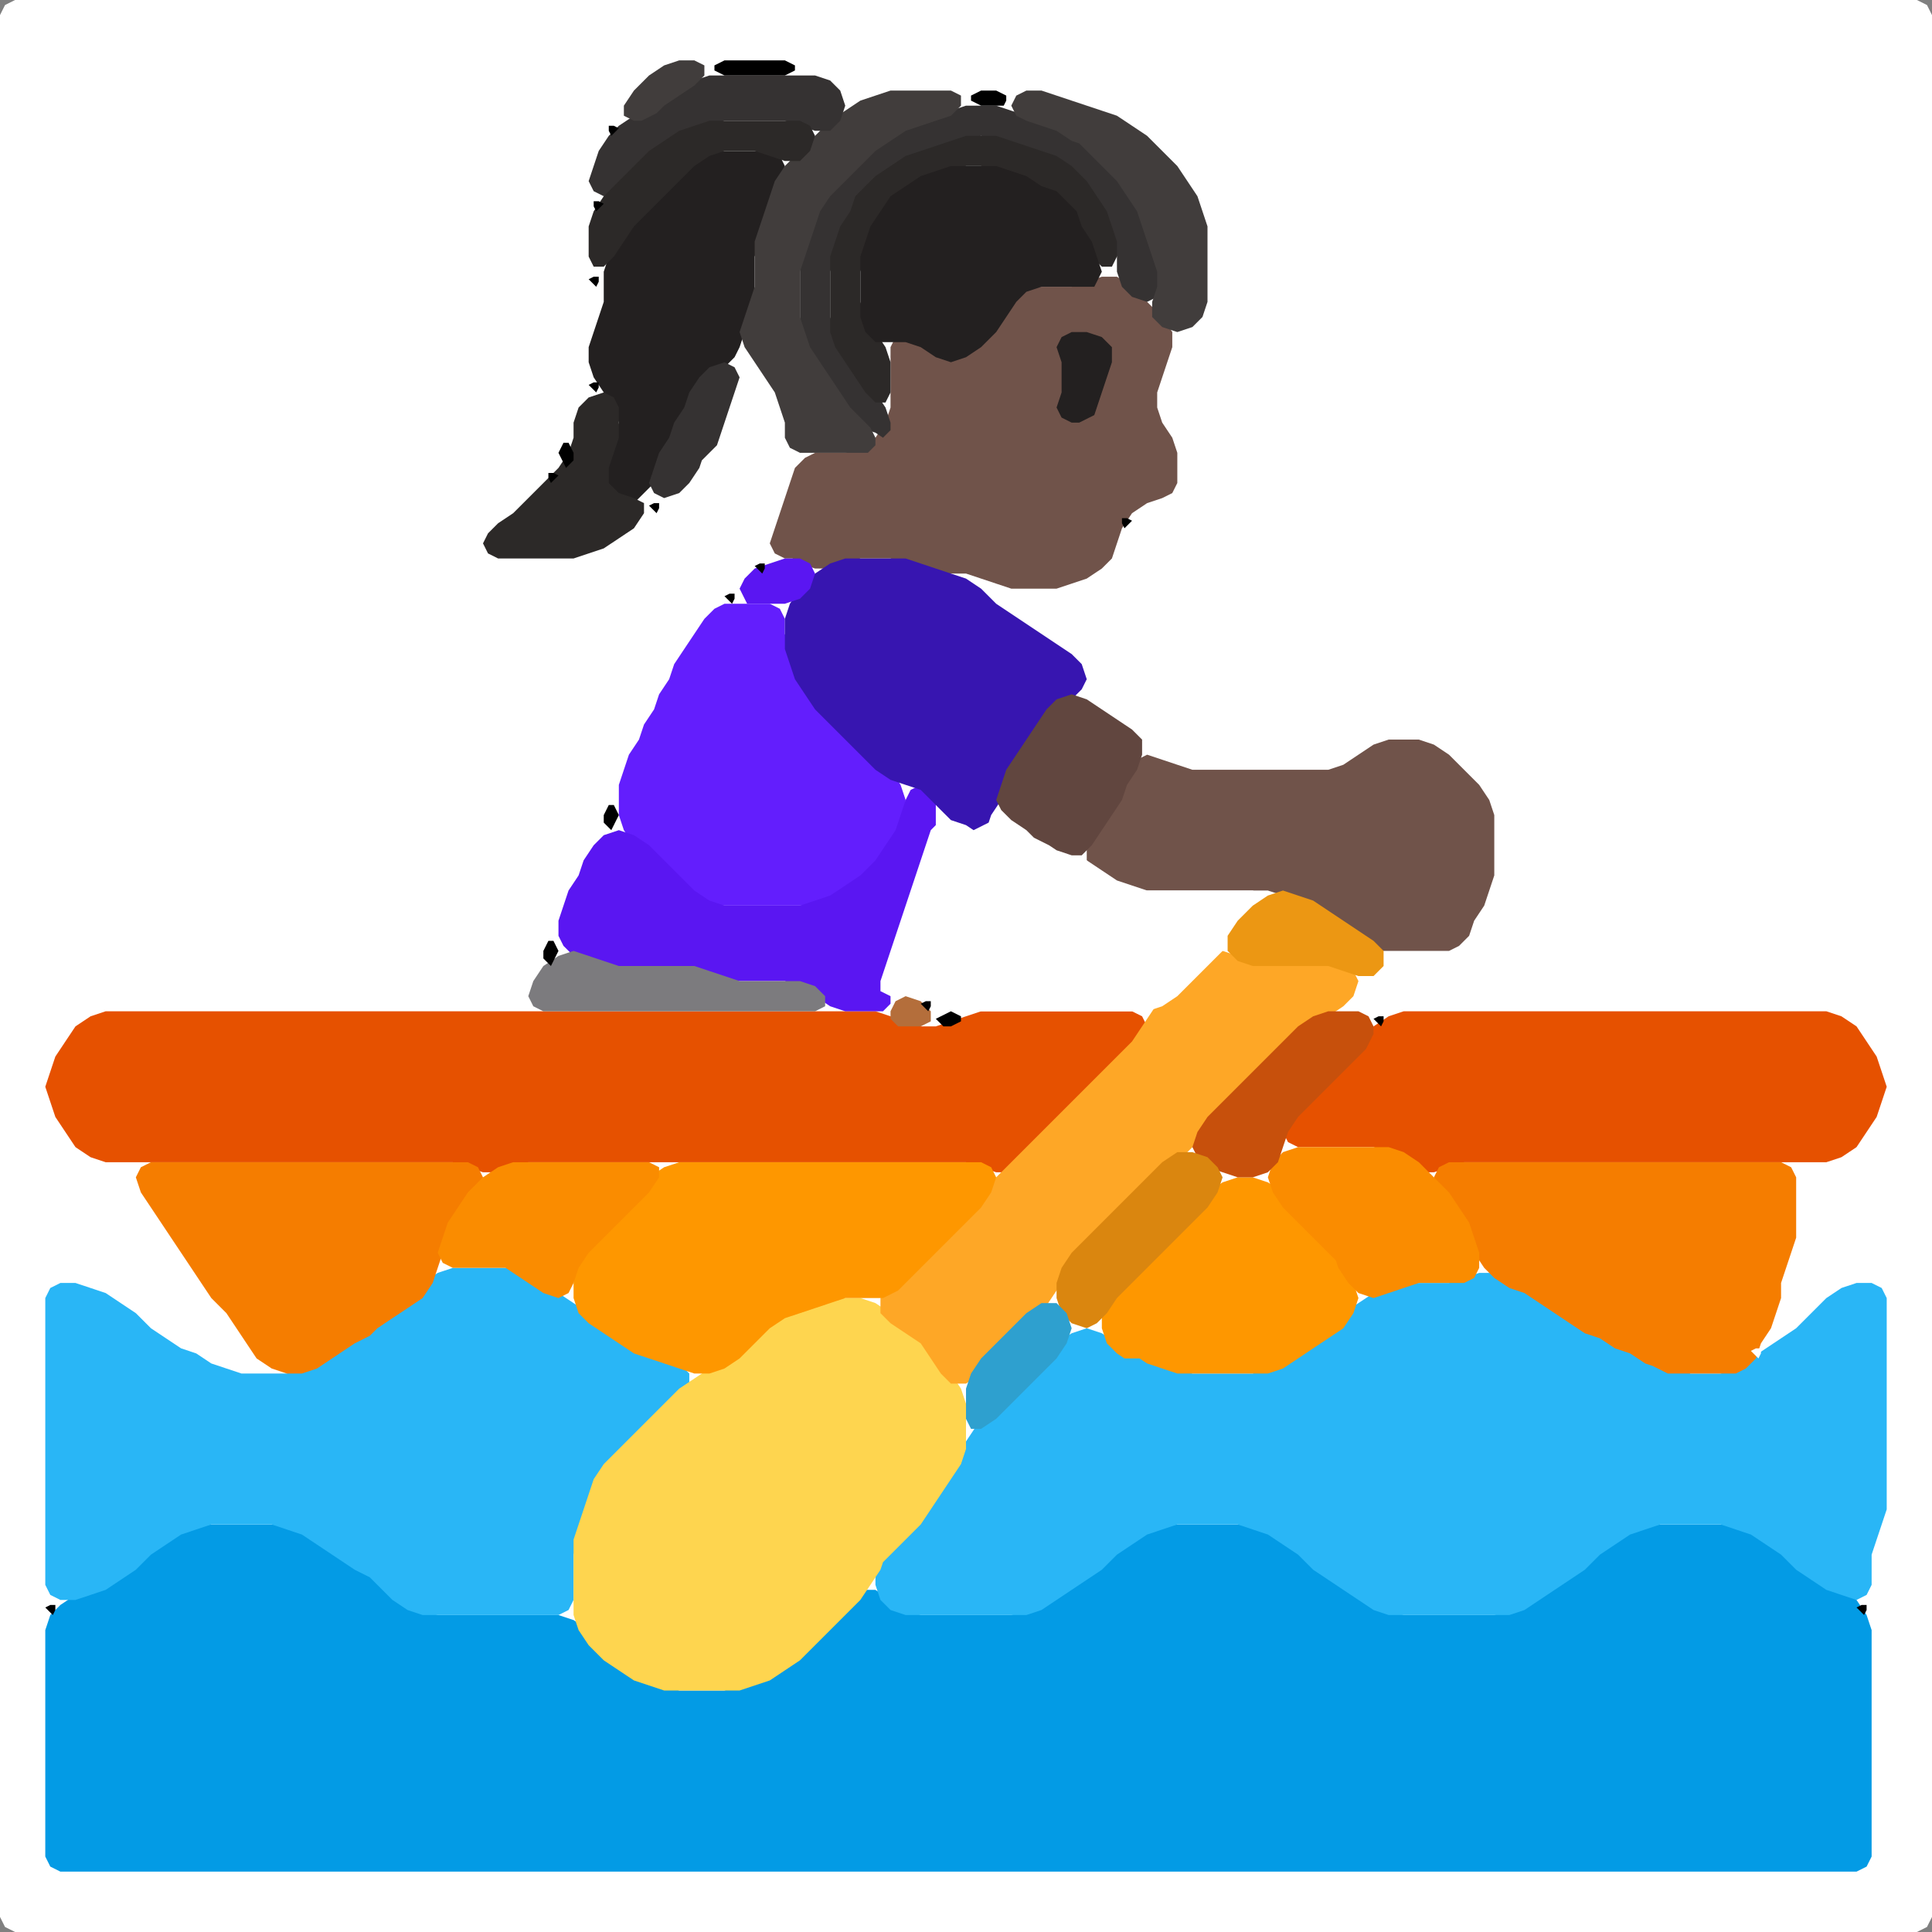 <?xml version="1.0" encoding="UTF-8" standalone="no"?>
<!DOCTYPE svg PUBLIC "-//W3C//DTD SVG 1.1//EN"
"http://www.w3.org/Graphics/SVG/1.1/DTD/svg11.dtd">
<svg width="128" height="128" xmlns="http://www.w3.org/2000/svg" version="1.1">
<rect width="100%" height="100%" fill="#808080" stroke="none"/>
<path d="M 88.5 128.0 L 89.0 128.0 L 90.0 128.0 L 91.0 128.0 L 92.0 128.0 L 93.0 128.0 L 94.0 128.0 L 95.0 128.0 L 96.0 128.0 L 97.0 128.0 L 98.0 128.0 L 99.0 128.0 L 100.0 128.0 L 101.0 128.0 L 102.0 128.0 L 103.0 128.0 L 104.0 128.0 L 105.0 128.0 L 106.0 128.0 L 107.0 128.0 L 108.0 128.0 L 109.0 128.0 L 110.0 128.0 L 111.0 128.0 L 112.0 128.0 L 113.0 128.0 L 114.0 128.0 L 115.0 128.0 L 116.0 128.0 L 117.0 128.0 L 118.0 128.0 L 119.0 128.0 L 120.0 128.0 L 121.0 128.0 L 122.0 128.0 L 123.0 128.0 L 124.0 128.0 L 125.0 128.0 L 126.0 128.0 L 127.0 128.0 L 127.667 127.667 L 128.0 127.0 L 128.0 126.0 L 128.0 125.0 L 128.0 124.0 L 128.0 123.0 L 128.0 122.0 L 128.0 121.0 L 128.0 120.0 L 128.0 119.0 L 128.0 118.0 L 128.0 117.0 L 128.0 116.0 L 128.0 115.0 L 128.0 114.0 L 128.0 113.0 L 128.0 112.0 L 128.0 111.0 L 128.0 110.0 L 128.0 109.0 L 128.0 108.0 L 128.0 107.0 L 128.0 106.0 L 128.0 105.0 L 128.0 104.0 L 128.0 103.0 L 128.0 102.0 L 128.0 101.0 L 128.0 100.0 L 128.0 99.0 L 128.0 98.0 L 128.0 97.0 L 128.0 96.0 L 128.0 95.0 L 128.0 94.0 L 128.0 93.0 L 128.0 92.0 L 128.0 91.0 L 128.0 90.0 L 128.0 89.0 L 128.0 88.0 L 128.0 87.0 L 128.0 86.0 L 128.0 85.0 L 128.0 84.0 L 128.0 83.0 L 128.0 82.0 L 128.0 81.0 L 128.0 80.0 L 128.0 79.0 L 128.0 78.0 L 128.0 77.0 L 128.0 76.0 L 128.0 75.0 L 128.0 74.0 L 128.0 73.0 L 128.0 72.0 L 128.0 71.0 L 128.0 70.0 L 128.0 69.0 L 128.0 68.0 L 128.0 67.0 L 128.0 66.0 L 128.0 65.0 L 128.0 64.0 L 128.0 63.0 L 128.0 62.0 L 128.0 61.0 L 128.0 60.0 L 128.0 59.0 L 128.0 58.0 L 128.0 57.0 L 128.0 56.0 L 128.0 55.0 L 128.0 54.0 L 128.0 53.0 L 128.0 52.0 L 128.0 51.0 L 128.0 50.0 L 128.0 49.0 L 128.0 48.0 L 128.0 47.0 L 128.0 46.0 L 128.0 45.0 L 128.0 44.0 L 128.0 43.0 L 128.0 42.0 L 128.0 41.0 L 128.0 40.0 L 128.0 39.0 L 128.0 38.0 L 128.0 37.0 L 128.0 36.0 L 128.0 35.0 L 128.0 34.0 L 128.0 33.0 L 128.0 32.0 L 128.0 31.0 L 128.0 30.0 L 128.0 29.0 L 128.0 28.0 L 128.0 27.0 L 128.0 26.0 L 128.0 25.0 L 128.0 24.0 L 128.0 23.0 L 128.0 22.0 L 128.0 21.0 L 128.0 20.0 L 128.0 19.0 L 128.0 18.0 L 128.0 17.0 L 128.0 16.0 L 128.0 15.0 L 128.0 14.0 L 128.0 13.0 L 128.0 12.0 L 128.0 11.0 L 128.0 10.0 L 128.0 9.0 L 128.0 8.0 L 128.0 7.0 L 128.0 6.0 L 128.0 5.0 L 128.0 4.0 L 128.0 3.0 L 128.0 2.0 L 128.0 1.0 L 127.667 0.333 L 127.0 0.0 L 126.0 0.0 L 125.0 0.0 L 124.0 0.0 L 123.0 0.0 L 122.0 0.0 L 121.0 0.0 L 120.0 0.0 L 119.0 0.0 L 118.0 0.0 L 117.0 0.0 L 116.0 0.0 L 115.0 0.0 L 114.0 0.0 L 113.0 0.0 L 112.0 0.0 L 111.0 0.0 L 110.0 0.0 L 109.0 0.0 L 108.0 0.0 L 107.0 0.0 L 106.0 0.0 L 105.0 0.0 L 104.0 0.0 L 103.0 0.0 L 102.0 0.0 L 101.0 0.0 L 100.0 0.0 L 99.0 0.0 L 98.0 0.0 L 97.0 0.0 L 96.0 0.0 L 95.0 0.0 L 94.0 0.0 L 93.0 0.0 L 92.0 0.0 L 91.0 0.0 L 90.0 0.0 L 89.0 0.0 L 88.0 0.0 L 87.0 0.0 L 86.0 0.0 L 85.0 0.0 L 84.0 0.0 L 83.0 0.0 L 82.0 0.0 L 81.0 0.0 L 80.0 0.0 L 79.0 0.0 L 78.0 0.0 L 77.0 0.0 L 76.0 0.0 L 75.0 0.0 L 74.0 0.0 L 73.0 0.0 L 72.0 0.0 L 71.0 0.0 L 70.0 0.0 L 69.0 0.0 L 68.0 0.0 L 67.0 0.0 L 66.0 0.0 L 65.0 0.0 L 64.0 0.0 L 63.0 0.0 L 62.0 0.0 L 61.0 0.0 L 60.0 0.0 L 59.0 0.0 L 58.0 0.0 L 57.0 0.0 L 56.0 0.0 L 55.0 0.0 L 54.0 0.0 L 53.0 0.0 L 52.0 0.0 L 51.0 0.0 L 50.0 0.0 L 49.0 0.0 L 48.0 0.0 L 47.0 0.0 L 46.0 0.0 L 45.0 0.0 L 44.0 0.0 L 43.0 0.0 L 42.0 0.0 L 41.0 0.0 L 40.0 0.0 L 39.0 0.0 L 38.0 0.0 L 37.0 0.0 L 36.0 0.0 L 35.0 0.0 L 34.0 0.0 L 33.0 0.0 L 32.0 0.0 L 31.0 0.0 L 30.0 0.0 L 29.0 0.0 L 28.0 0.0 L 27.0 0.0 L 26.0 0.0 L 25.0 0.0 L 24.0 0.0 L 23.0 0.0 L 22.0 0.0 L 21.0 0.0 L 20.0 0.0 L 19.0 0.0 L 18.0 0.0 L 17.0 0.0 L 16.0 0.0 L 15.0 0.0 L 14.0 0.0 L 13.0 0.0 L 12.0 0.0 L 11.0 0.0 L 10.0 0.0 L 9.0 0.0 L 8.0 0.0 L 7.0 0.0 L 6.0 0.0 L 5.0 0.0 L 4.0 0.0 L 3.0 0.0 L 2.0 0.0 L 1.0 0.0 L 0.333 0.333 L 0.0 1.0 L 0.0 2.0 L 0.0 3.0 L 0.0 4.0 L 0.0 5.0 L 0.0 6.0 L 0.0 7.0 L 0.0 8.0 L 0.0 9.0 L 0.0 10.0 L 0.0 11.0 L 0.0 12.0 L 0.0 13.0 L 0.0 14.0 L 0.0 15.0 L 0.0 16.0 L 0.0 17.0 L 0.0 18.0 L 0.0 19.0 L 0.0 20.0 L 0.0 21.0 L 0.0 22.0 L 0.0 23.0 L 0.0 24.0 L 0.0 25.0 L 0.0 26.0 L 0.0 27.0 L 0.0 28.0 L 0.0 29.0 L 0.0 30.0 L 0.0 31.0 L 0.0 32.0 L 0.0 33.0 L 0.0 34.0 L 0.0 35.0 L 0.0 36.0 L 0.0 37.0 L 0.0 38.0 L 0.0 39.0 L 0.0 40.0 L 0.0 41.0 L 0.0 42.0 L 0.0 43.0 L 0.0 44.0 L 0.0 45.0 L 0.0 46.0 L 0.0 47.0 L 0.0 48.0 L 0.0 49.0 L 0.0 50.0 L 0.0 51.0 L 0.0 52.0 L 0.0 53.0 L 0.0 54.0 L 0.0 55.0 L 0.0 56.0 L 0.0 57.0 L 0.0 58.0 L 0.0 59.0 L 0.0 60.0 L 0.0 61.0 L 0.0 62.0 L 0.0 63.0 L 0.0 64.0 L 0.0 65.0 L 0.0 66.0 L 0.0 67.0 L 0.0 68.0 L 0.0 69.0 L 0.0 70.0 L 0.0 71.0 L 0.0 72.0 L 0.0 73.0 L 0.0 74.0 L 0.0 75.0 L 0.0 76.0 L 0.0 77.0 L 0.0 78.0 L 0.0 79.0 L 0.0 80.0 L 0.0 81.0 L 0.0 82.0 L 0.0 83.0 L 0.0 84.0 L 0.0 85.0 L 0.0 86.0 L 0.0 87.0 L 0.0 88.0 L 0.0 89.0 L 0.0 90.0 L 0.0 91.0 L 0.0 92.0 L 0.0 93.0 L 0.0 94.0 L 0.0 95.0 L 0.0 96.0 L 0.0 97.0 L 0.0 98.0 L 0.0 99.0 L 0.0 100.0 L 0.0 101.0 L 0.0 102.0 L 0.0 103.0 L 0.0 104.0 L 0.0 105.0 L 0.0 106.0 L 0.0 107.0 L 0.0 108.0 L 0.0 109.0 L 0.0 110.0 L 0.0 111.0 L 0.0 112.0 L 0.0 113.0 L 0.0 114.0 L 0.0 115.0 L 0.0 116.0 L 0.0 117.0 L 0.0 118.0 L 0.0 119.0 L 0.0 120.0 L 0.0 121.0 L 0.0 122.0 L 0.0 123.0 L 0.0 124.0 L 0.0 125.0 L 0.0 126.0 L 0.0 127.0 L 0.333 127.667 L 1.0 128.0 L 2.0 128.0 L 3.0 128.0 L 4.0 128.0 L 5.0 128.0 L 6.0 128.0 L 7.0 128.0 L 8.0 128.0 L 9.0 128.0 L 10.0 128.0 L 11.0 128.0 L 12.0 128.0 L 13.0 128.0 L 14.0 128.0 L 15.0 128.0 L 16.0 128.0 L 17.0 128.0 L 18.0 128.0 L 19.0 128.0 L 20.0 128.0 L 21.0 128.0 L 22.0 128.0 L 23.0 128.0 L 24.0 128.0 L 25.0 128.0 L 26.0 128.0 L 27.0 128.0 L 28.0 128.0 L 29.0 128.0 L 30.0 128.0 L 31.0 128.0 L 32.0 128.0 L 33.0 128.0 L 34.0 128.0 L 35.0 128.0 L 36.0 128.0 L 37.0 128.0 L 38.0 128.0 L 39.0 128.0 L 40.0 128.0 L 41.0 128.0 L 42.0 128.0 L 43.0 128.0 L 44.0 128.0 L 45.0 128.0 L 46.0 128.0 L 47.0 128.0 L 48.0 128.0 L 49.0 128.0 L 50.0 128.0 L 51.0 128.0 L 52.0 128.0 L 53.0 128.0 L 54.0 128.0 L 55.0 128.0 L 56.0 128.0 L 57.0 128.0 L 58.0 128.0 L 59.0 128.0 L 60.0 128.0 L 61.0 128.0 L 62.0 128.0 L 63.0 128.0 L 64.0 128.0 L 65.0 128.0 L 66.0 128.0 L 67.0 128.0 L 68.0 128.0 L 69.0 128.0 L 70.0 128.0 L 71.0 128.0 L 72.0 128.0 L 73.0 128.0 L 74.0 128.0 L 75.0 128.0 L 76.0 128.0 L 77.0 128.0 L 78.0 128.0 L 79.0 128.0 L 80.0 128.0 L 81.0 128.0 L 82.0 128.0 L 83.0 128.0 L 84.0 128.0 L 85.0 128.0 L 86.0 128.0 L 87.0 128.0 L 87.5 128.0 Z" stroke="none" fill="rgb(255,255,255)" />
<path d="M 95.5 124.0 L 96.0 124.0 L 97.0 124.0 L 98.0 124.0 L 99.0 124.0 L 100.0 124.0 L 101.0 124.0 L 102.0 124.0 L 103.0 124.0 L 104.0 124.0 L 105.0 124.0 L 106.0 124.0 L 107.0 124.0 L 108.0 124.0 L 109.0 124.0 L 110.0 124.0 L 111.0 124.0 L 112.0 124.0 L 113.0 124.0 L 114.0 124.0 L 115.0 124.0 L 116.0 124.0 L 117.0 124.0 L 118.0 124.0 L 119.0 124.0 L 120.0 124.0 L 121.0 124.0 L 122.0 124.0 L 123.0 124.0 L 123.667 123.667 L 124.0 123.0 L 124.0 122.0 L 124.0 121.0 L 124.0 120.0 L 124.0 119.0 L 124.0 118.0 L 124.0 117.0 L 124.0 116.0 L 124.0 115.0 L 124.0 114.0 L 124.0 113.0 L 124.0 112.0 L 124.0 111.0 L 124.0 110.0 L 124.0 109.0 L 124.0 108.0 L 123.667 107.0 L 123.0 106.0 L 122.0 105.333 L 121.0 104.667 L 120.0 104.0 L 119.0 103.0 L 118.0 102.333 L 117.0 101.667 L 116.0 101.333 L 115.0 101.0 L 114.0 101.0 L 113.0 101.0 L 112.0 101.0 L 111.0 101.0 L 110.0 101.0 L 109.0 101.0 L 108.0 101.333 L 107.0 101.667 L 106.0 102.333 L 105.0 103.0 L 104.0 104.0 L 103.0 104.667 L 102.0 105.333 L 101.0 106.0 L 100.0 106.667 L 99.0 107.0 L 98.0 107.0 L 97.0 107.0 L 96.0 107.0 L 95.0 107.0 L 94.0 107.0 L 93.0 107.0 L 92.0 106.667 L 91.0 106.0 L 90.0 105.333 L 89.0 104.667 L 88.0 104.0 L 87.0 103.0 L 86.0 102.333 L 85.0 101.667 L 84.0 101.333 L 83.0 101.0 L 82.0 101.0 L 81.0 101.0 L 80.0 101.0 L 79.0 101.0 L 78.0 101.0 L 77.0 101.0 L 76.0 101.333 L 75.0 101.667 L 74.0 102.333 L 73.0 103.0 L 72.0 104.0 L 71.0 104.667 L 70.0 105.333 L 69.0 106.0 L 68.0 106.667 L 67.0 107.0 L 66.0 107.0 L 65.0 107.0 L 64.0 107.0 L 63.0 107.0 L 62.0 107.0 L 61.0 107.0 L 60.0 106.667 L 59.0 106.0 L 58.0 105.333 L 57.0 105.333 L 56.0 106.0 L 55.0 107.0 L 54.0 108.0 L 53.0 109.0 L 52.0 110.0 L 51.0 110.667 L 50.0 111.333 L 49.0 111.667 L 48.0 112.0 L 47.0 112.0 L 46.0 112.0 L 45.0 112.0 L 44.0 111.667 L 43.0 111.333 L 42.0 110.667 L 41.0 110.0 L 40.0 109.0 L 39.0 108.0 L 38.0 107.333 L 37.0 107.0 L 36.0 107.0 L 35.0 107.0 L 34.0 107.0 L 33.0 107.0 L 32.0 107.0 L 31.0 107.0 L 30.0 107.0 L 29.0 107.0 L 28.0 106.667 L 27.0 106.0 L 26.0 105.0 L 25.0 104.333 L 24.0 103.667 L 23.0 103.0 L 22.0 102.333 L 21.0 101.667 L 20.0 101.333 L 19.0 101.0 L 18.0 101.0 L 17.0 101.0 L 16.0 101.0 L 15.0 101.0 L 14.0 101.0 L 13.0 101.0 L 12.0 101.333 L 11.0 101.667 L 10.0 102.333 L 9.0 103.0 L 8.0 104.0 L 7.0 104.667 L 6.0 105.333 L 5.0 105.667 L 4.0 106.333 L 3.333 107.0 L 3.0 108.0 L 3.0 109.0 L 3.0 110.0 L 3.0 111.0 L 3.0 112.0 L 3.0 113.0 L 3.0 114.0 L 3.0 115.0 L 3.0 116.0 L 3.0 117.0 L 3.0 118.0 L 3.0 119.0 L 3.0 120.0 L 3.0 121.0 L 3.0 122.0 L 3.0 123.0 L 3.333 123.667 L 4.0 124.0 L 5.0 124.0 L 6.0 124.0 L 7.0 124.0 L 8.0 124.0 L 9.0 124.0 L 10.0 124.0 L 11.0 124.0 L 12.0 124.0 L 13.0 124.0 L 14.0 124.0 L 15.0 124.0 L 16.0 124.0 L 17.0 124.0 L 18.0 124.0 L 19.0 124.0 L 20.0 124.0 L 21.0 124.0 L 22.0 124.0 L 23.0 124.0 L 24.0 124.0 L 25.0 124.0 L 26.0 124.0 L 27.0 124.0 L 28.0 124.0 L 29.0 124.0 L 30.0 124.0 L 31.0 124.0 L 32.0 124.0 L 33.0 124.0 L 34.0 124.0 L 35.0 124.0 L 36.0 124.0 L 37.0 124.0 L 38.0 124.0 L 39.0 124.0 L 40.0 124.0 L 41.0 124.0 L 42.0 124.0 L 43.0 124.0 L 44.0 124.0 L 45.0 124.0 L 46.0 124.0 L 47.0 124.0 L 48.0 124.0 L 49.0 124.0 L 50.0 124.0 L 51.0 124.0 L 52.0 124.0 L 53.0 124.0 L 54.0 124.0 L 55.0 124.0 L 56.0 124.0 L 57.0 124.0 L 58.0 124.0 L 59.0 124.0 L 60.0 124.0 L 61.0 124.0 L 62.0 124.0 L 63.0 124.0 L 64.0 124.0 L 65.0 124.0 L 66.0 124.0 L 67.0 124.0 L 68.0 124.0 L 69.0 124.0 L 70.0 124.0 L 71.0 124.0 L 72.0 124.0 L 73.0 124.0 L 74.0 124.0 L 75.0 124.0 L 76.0 124.0 L 77.0 124.0 L 78.0 124.0 L 79.0 124.0 L 80.0 124.0 L 81.0 124.0 L 82.0 124.0 L 83.0 124.0 L 84.0 124.0 L 85.0 124.0 L 86.0 124.0 L 87.0 124.0 L 88.0 124.0 L 89.0 124.0 L 90.0 124.0 L 91.0 124.0 L 92.0 124.0 L 93.0 124.0 L 94.0 124.0 L 94.5 124.0 Z" stroke="none" fill="rgb(3,155,229)" />
<path d="M 95.5 107.0 L 96.0 107.0 L 97.0 107.0 L 98.0 107.0 L 99.0 107.0 L 100.0 107.0 L 101.0 106.667 L 102.0 106.0 L 103.0 105.333 L 104.0 104.667 L 105.0 104.0 L 106.0 103.0 L 107.0 102.333 L 108.0 101.667 L 109.0 101.333 L 110.0 101.0 L 111.0 101.0 L 112.0 101.0 L 113.0 101.0 L 114.0 101.0 L 115.0 101.333 L 116.0 101.667 L 117.0 102.333 L 118.0 103.0 L 119.0 104.0 L 120.0 104.667 L 121.0 105.333 L 122.0 105.667 L 123.0 106.0 L 123.667 105.667 L 124.0 105.0 L 124.0 104.0 L 124.0 103.0 L 124.333 102.0 L 124.667 101.0 L 125.0 100.0 L 125.0 99.0 L 125.0 98.0 L 125.0 97.0 L 125.0 96.0 L 125.0 95.0 L 125.0 94.0 L 125.0 93.0 L 125.0 92.0 L 125.0 91.0 L 125.0 90.0 L 125.0 89.0 L 125.0 88.0 L 125.0 87.0 L 125.0 86.0 L 124.667 85.333 L 124.0 85.0 L 123.0 85.0 L 122.0 85.333 L 121.0 86.0 L 120.0 87.0 L 119.0 88.0 L 118.0 88.667 L 117.0 89.333 L 116.0 90.0 L 115.0 90.667 L 114.0 91.0 L 113.0 91.0 L 112.0 91.0 L 111.0 90.667 L 110.0 90.333 L 109.0 89.667 L 108.0 89.333 L 107.0 88.667 L 106.0 88.333 L 105.0 87.667 L 104.0 87.0 L 103.0 86.333 L 102.0 85.667 L 101.0 85.333 L 100.0 84.667 L 99.0 84.333 L 98.0 84.333 L 97.0 84.667 L 96.0 85.0 L 95.0 85.0 L 94.0 85.0 L 93.0 85.0 L 92.0 85.333 L 91.0 85.667 L 90.0 86.333 L 89.0 87.0 L 88.0 88.0 L 87.0 88.667 L 86.0 89.333 L 85.0 90.0 L 84.0 90.667 L 83.0 91.0 L 82.0 91.0 L 81.0 91.0 L 80.0 91.0 L 79.0 91.0 L 78.0 90.667 L 77.0 90.333 L 76.0 90.0 L 75.0 89.667 L 74.0 89.0 L 73.0 88.333 L 72.0 88.0 L 71.0 88.333 L 70.0 89.0 L 69.0 90.0 L 68.0 91.0 L 67.0 92.0 L 66.0 93.0 L 65.0 94.0 L 64.333 95.0 L 63.667 96.0 L 63.0 97.0 L 62.333 98.0 L 61.667 99.0 L 61.0 100.0 L 60.0 101.0 L 59.0 102.0 L 58.333 103.0 L 58.0 104.0 L 58.0 105.0 L 58.333 106.0 L 59.0 106.667 L 60.0 107.0 L 61.0 107.0 L 62.0 107.0 L 63.0 107.0 L 64.0 107.0 L 65.0 107.0 L 66.0 107.0 L 67.0 107.0 L 68.0 107.0 L 69.0 106.667 L 70.0 106.0 L 71.0 105.333 L 72.0 104.667 L 73.0 104.0 L 74.0 103.0 L 75.0 102.333 L 76.0 101.667 L 77.0 101.333 L 78.0 101.0 L 79.0 101.0 L 80.0 101.0 L 81.0 101.0 L 82.0 101.0 L 83.0 101.333 L 84.0 101.667 L 85.0 102.333 L 86.0 103.0 L 87.0 104.0 L 88.0 104.667 L 89.0 105.333 L 90.0 106.0 L 91.0 106.667 L 92.0 107.0 L 93.0 107.0 L 94.0 107.0 L 94.5 107.0 Z" stroke="none" fill="rgb(41,182,246)" />
<path d="M 24.5 104.5 L 25.0 105.0 L 26.0 106.0 L 27.0 106.667 L 28.0 107.0 L 29.0 107.0 L 30.0 107.0 L 31.0 107.0 L 32.0 107.0 L 33.0 107.0 L 34.0 107.0 L 35.0 107.0 L 36.0 107.0 L 37.0 107.0 L 37.667 106.667 L 38.0 106.0 L 38.0 105.0 L 38.0 104.0 L 38.0 103.0 L 38.333 102.0 L 38.667 101.0 L 39.0 100.0 L 39.333 99.0 L 40.0 98.0 L 41.0 97.0 L 42.0 96.0 L 43.0 95.0 L 44.0 94.0 L 45.0 93.0 L 45.667 92.0 L 45.667 91.0 L 45.0 90.333 L 44.0 90.0 L 43.0 89.667 L 42.0 89.0 L 41.0 88.333 L 40.0 87.667 L 39.0 87.0 L 38.0 86.333 L 37.0 85.667 L 36.0 85.0 L 35.0 84.333 L 34.0 84.0 L 33.0 84.0 L 32.0 84.0 L 31.0 84.0 L 30.0 84.0 L 29.0 84.333 L 28.0 85.0 L 27.0 86.0 L 26.0 86.667 L 25.0 87.333 L 24.0 88.0 L 23.0 88.667 L 22.0 89.333 L 21.0 90.0 L 20.0 90.667 L 19.0 91.0 L 18.0 91.0 L 17.0 91.0 L 16.0 91.0 L 15.0 90.667 L 14.0 90.333 L 13.0 89.667 L 12.0 89.333 L 11.0 88.667 L 10.0 88.0 L 9.0 87.0 L 8.0 86.333 L 7.0 85.667 L 6.0 85.333 L 5.0 85.0 L 4.0 85.0 L 3.333 85.333 L 3.0 86.0 L 3.0 87.0 L 3.0 88.0 L 3.0 89.0 L 3.0 90.0 L 3.0 91.0 L 3.0 92.0 L 3.0 93.0 L 3.0 94.0 L 3.0 95.0 L 3.0 96.0 L 3.0 97.0 L 3.0 98.0 L 3.0 99.0 L 3.0 100.0 L 3.0 101.0 L 3.0 102.0 L 3.0 103.0 L 3.0 104.0 L 3.0 105.0 L 3.333 105.667 L 4.0 106.0 L 5.0 106.0 L 6.0 105.667 L 7.0 105.333 L 8.0 104.667 L 9.0 104.0 L 10.0 103.0 L 11.0 102.333 L 12.0 101.667 L 13.0 101.333 L 14.0 101.0 L 15.0 101.0 L 16.0 101.0 L 17.0 101.0 L 18.0 101.0 L 19.0 101.333 L 20.0 101.667 L 21.0 102.333 L 22.0 103.0 L 23.0 103.667 L 23.5 104.0 Z" stroke="none" fill="rgb(41,182,246)" />
<path d="M 59.5 77.0 L 60.0 77.0 L 61.0 77.0 L 62.0 77.0 L 63.0 77.0 L 64.0 77.0 L 65.0 77.333 L 66.0 77.667 L 67.0 77.667 L 68.0 77.0 L 69.0 76.0 L 70.0 75.0 L 71.0 74.0 L 72.0 73.0 L 73.0 72.0 L 74.0 71.0 L 75.0 70.0 L 75.667 69.0 L 76.0 68.0 L 75.667 67.333 L 75.0 67.0 L 74.0 67.0 L 73.0 67.0 L 72.0 67.0 L 71.0 67.0 L 70.0 67.0 L 69.0 67.0 L 68.0 67.0 L 67.0 67.0 L 66.0 67.0 L 65.0 67.0 L 64.0 67.333 L 63.0 67.667 L 62.0 68.0 L 61.0 68.0 L 60.0 67.667 L 59.0 67.333 L 58.0 67.0 L 57.0 67.0 L 56.0 67.0 L 55.0 67.0 L 54.0 67.0 L 53.0 67.0 L 52.0 67.0 L 51.0 67.0 L 50.0 67.0 L 49.0 67.0 L 48.0 67.0 L 47.0 67.0 L 46.0 67.0 L 45.0 67.0 L 44.0 67.0 L 43.0 67.0 L 42.0 67.0 L 41.0 67.0 L 40.0 67.0 L 39.0 67.0 L 38.0 67.0 L 37.0 67.0 L 36.0 67.0 L 35.0 67.0 L 34.0 67.0 L 33.0 67.0 L 32.0 67.0 L 31.0 67.0 L 30.0 67.0 L 29.0 67.0 L 28.0 67.0 L 27.0 67.0 L 26.0 67.0 L 25.0 67.0 L 24.0 67.0 L 23.0 67.0 L 22.0 67.0 L 21.0 67.0 L 20.0 67.0 L 19.0 67.0 L 18.0 67.0 L 17.0 67.0 L 16.0 67.0 L 15.0 67.0 L 14.0 67.0 L 13.0 67.0 L 12.0 67.0 L 11.0 67.0 L 10.0 67.0 L 9.0 67.0 L 8.0 67.0 L 7.0 67.0 L 6.0 67.333 L 5.0 68.0 L 4.333 69.0 L 3.667 70.0 L 3.333 71.0 L 3.0 72.0 L 3.333 73.0 L 3.667 74.0 L 4.333 75.0 L 5.0 76.0 L 6.0 76.667 L 7.0 77.0 L 8.0 77.0 L 9.0 77.0 L 10.0 77.0 L 11.0 77.0 L 12.0 77.0 L 13.0 77.0 L 14.0 77.0 L 15.0 77.0 L 16.0 77.0 L 17.0 77.0 L 18.0 77.0 L 19.0 77.0 L 20.0 77.0 L 21.0 77.0 L 22.0 77.0 L 23.0 77.0 L 24.0 77.0 L 25.0 77.0 L 26.0 77.0 L 27.0 77.0 L 28.0 77.0 L 29.0 77.0 L 30.0 77.0 L 31.0 77.333 L 32.0 77.667 L 33.0 77.667 L 34.0 77.333 L 35.0 77.0 L 36.0 77.0 L 37.0 77.0 L 38.0 77.0 L 39.0 77.0 L 40.0 77.0 L 41.0 77.0 L 42.0 77.0 L 43.0 77.0 L 44.0 77.0 L 45.0 77.0 L 46.0 77.0 L 47.0 77.0 L 48.0 77.0 L 49.0 77.0 L 50.0 77.0 L 51.0 77.0 L 52.0 77.0 L 53.0 77.0 L 54.0 77.0 L 55.0 77.0 L 56.0 77.0 L 57.0 77.0 L 58.0 77.0 L 58.5 77.0 Z" stroke="none" fill="rgb(230,81,0)" />
<path d="M 59.5 102.5 L 60.0 102.0 L 61.0 101.0 L 61.667 100.0 L 62.333 99.0 L 63.0 98.0 L 63.667 97.0 L 64.0 96.0 L 64.0 95.0 L 64.0 94.0 L 64.0 93.0 L 63.667 92.0 L 63.0 91.0 L 62.333 90.0 L 61.667 89.0 L 61.0 88.333 L 60.0 87.667 L 59.0 87.0 L 58.0 86.333 L 57.0 86.0 L 56.0 86.0 L 55.0 86.0 L 54.0 86.333 L 53.0 86.667 L 52.0 87.0 L 51.0 87.333 L 50.0 88.0 L 49.0 89.0 L 48.0 90.0 L 47.0 90.667 L 46.0 91.333 L 45.0 92.0 L 44.0 93.0 L 43.0 94.0 L 42.0 95.0 L 41.0 96.0 L 40.0 97.0 L 39.333 98.0 L 39.0 99.0 L 38.667 100.0 L 38.333 101.0 L 38.0 102.0 L 38.0 103.0 L 38.0 104.0 L 38.0 105.0 L 38.0 106.0 L 38.0 107.0 L 38.333 108.0 L 39.0 109.0 L 40.0 110.0 L 41.0 110.667 L 42.0 111.333 L 43.0 111.667 L 44.0 112.0 L 45.0 112.0 L 46.0 112.0 L 47.0 112.0 L 48.0 112.0 L 49.0 112.0 L 50.0 111.667 L 51.0 111.333 L 52.0 110.667 L 53.0 110.0 L 54.0 109.0 L 55.0 108.0 L 56.0 107.0 L 57.0 106.0 L 57.667 105.0 L 58.333 104.0 L 58.5 103.5 Z" stroke="none" fill="rgb(254,213,79)" />
<path d="M 53.5 37.5 L 54.0 37.667 L 55.0 37.667 L 56.0 37.333 L 57.0 37.0 L 58.0 37.0 L 59.0 37.0 L 60.0 37.333 L 61.0 37.667 L 62.0 38.0 L 63.0 38.0 L 64.0 38.0 L 65.0 38.333 L 66.0 38.667 L 67.0 39.0 L 68.0 39.0 L 69.0 39.0 L 70.0 39.0 L 71.0 38.667 L 72.0 38.333 L 73.0 37.667 L 73.667 37.0 L 74.0 36.0 L 74.333 35.0 L 75.0 34.0 L 76.0 33.333 L 77.0 33.0 L 77.667 32.667 L 78.0 32.0 L 78.0 31.0 L 78.0 30.0 L 77.667 29.0 L 77.0 28.0 L 76.667 27.0 L 76.667 26.0 L 77.0 25.0 L 77.333 24.0 L 77.667 23.0 L 77.667 22.0 L 77.0 21.0 L 76.0 20.0 L 75.0 19.0 L 74.0 18.333 L 73.0 18.333 L 72.0 18.667 L 71.0 19.0 L 70.0 19.0 L 69.0 19.0 L 68.0 19.0 L 67.333 19.333 L 66.667 20.0 L 66.0 21.0 L 65.0 22.0 L 64.0 23.0 L 63.0 23.333 L 62.0 23.0 L 61.0 22.333 L 60.0 22.0 L 59.333 22.333 L 59.0 23.0 L 59.0 24.0 L 59.0 25.0 L 59.0 26.0 L 59.0 27.0 L 58.667 28.0 L 58.0 29.0 L 57.0 29.667 L 56.0 30.0 L 55.0 30.0 L 54.0 30.0 L 53.333 30.333 L 52.667 31.0 L 52.333 32.0 L 52.0 33.0 L 51.667 34.0 L 51.333 35.0 L 51.0 36.0 L 51.333 36.667 L 52.0 37.0 L 52.5 37.0 Z" stroke="none" fill="rgb(112,83,74)" />
<path d="M 107.5 77.0 L 108.0 77.0 L 109.0 77.0 L 110.0 77.0 L 111.0 77.0 L 112.0 77.0 L 113.0 77.0 L 114.0 77.0 L 115.0 77.0 L 116.0 77.0 L 117.0 77.0 L 118.0 77.0 L 119.0 77.0 L 120.0 77.0 L 121.0 77.0 L 122.0 76.667 L 123.0 76.0 L 123.667 75.0 L 124.333 74.0 L 124.667 73.0 L 125.0 72.0 L 124.667 71.0 L 124.333 70.0 L 123.667 69.0 L 123.0 68.0 L 122.0 67.333 L 121.0 67.0 L 120.0 67.0 L 119.0 67.0 L 118.0 67.0 L 117.0 67.0 L 116.0 67.0 L 115.0 67.0 L 114.0 67.0 L 113.0 67.0 L 112.0 67.0 L 111.0 67.0 L 110.0 67.0 L 109.0 67.0 L 108.0 67.0 L 107.0 67.0 L 106.0 67.0 L 105.0 67.0 L 104.0 67.0 L 103.0 67.0 L 102.0 67.0 L 101.0 67.0 L 100.0 67.0 L 99.0 67.0 L 98.0 67.0 L 97.0 67.0 L 96.0 67.0 L 95.0 67.0 L 94.0 67.0 L 93.0 67.0 L 92.0 67.333 L 91.0 68.0 L 90.0 69.0 L 89.0 70.0 L 88.0 71.0 L 87.0 72.0 L 86.0 73.0 L 85.333 74.0 L 85.0 75.0 L 85.333 75.667 L 86.0 76.0 L 87.0 76.0 L 88.0 76.0 L 89.0 76.0 L 90.0 76.0 L 91.0 76.0 L 92.0 76.333 L 93.0 77.0 L 94.0 77.667 L 95.0 77.667 L 96.0 77.333 L 97.0 77.0 L 98.0 77.0 L 99.0 77.0 L 100.0 77.0 L 101.0 77.0 L 102.0 77.0 L 103.0 77.0 L 104.0 77.0 L 105.0 77.0 L 106.0 77.0 L 106.5 77.0 Z" stroke="none" fill="rgb(230,81,0)" />
<path d="M 68.5 87.5 L 69.0 87.0 L 69.667 86.0 L 70.333 85.0 L 71.0 84.0 L 72.0 83.0 L 73.0 82.0 L 74.0 81.0 L 75.0 80.0 L 76.0 79.0 L 77.0 78.0 L 78.0 77.0 L 79.0 76.0 L 80.0 75.0 L 81.0 74.0 L 82.0 73.0 L 83.0 72.0 L 84.0 71.0 L 85.0 70.0 L 86.0 69.0 L 87.0 68.0 L 88.0 67.333 L 89.0 66.667 L 89.667 66.0 L 90.0 65.0 L 89.667 64.333 L 89.0 64.0 L 88.0 64.0 L 87.0 64.0 L 86.0 64.0 L 85.0 64.0 L 84.0 64.0 L 83.0 63.667 L 82.0 63.333 L 81.0 63.0 L 80.0 63.333 L 79.0 64.0 L 78.0 65.0 L 77.0 66.0 L 76.333 67.0 L 75.667 68.0 L 75.0 69.0 L 74.0 70.0 L 73.0 71.0 L 72.0 72.0 L 71.0 73.0 L 70.0 74.0 L 69.0 75.0 L 68.0 76.0 L 67.0 77.0 L 66.0 78.0 L 65.0 79.0 L 64.0 80.0 L 63.0 81.0 L 62.0 82.0 L 61.0 83.0 L 60.0 84.0 L 59.0 85.0 L 58.333 86.0 L 58.333 87.0 L 59.0 87.667 L 60.0 88.333 L 61.0 89.0 L 61.667 90.0 L 62.333 91.0 L 63.0 91.667 L 64.0 91.667 L 65.0 91.0 L 66.0 90.0 L 67.0 89.0 L 67.5 88.5 Z" stroke="none" fill="rgb(254,167,38)" />
<path d="M 59.0 28.5 L 59.0 28.0 L 58.667 27.0 L 58.0 26.0 L 57.333 25.0 L 56.667 24.0 L 56.0 23.0 L 55.333 22.0 L 55.0 21.0 L 55.0 20.0 L 55.0 19.0 L 55.0 18.0 L 55.333 17.0 L 55.667 16.0 L 56.333 15.0 L 56.667 14.0 L 57.333 13.0 L 58.0 12.333 L 59.0 11.667 L 60.0 11.0 L 61.0 10.333 L 62.0 10.0 L 63.0 9.667 L 64.0 9.333 L 65.0 9.0 L 66.0 9.333 L 67.0 9.667 L 68.0 10.0 L 69.0 10.333 L 70.0 11.0 L 71.0 12.0 L 72.0 13.0 L 72.667 14.0 L 73.333 15.0 L 73.667 16.0 L 74.0 17.0 L 74.0 18.0 L 74.333 19.0 L 75.0 19.667 L 76.0 20.0 L 76.667 19.667 L 77.0 19.0 L 77.0 18.0 L 76.667 17.0 L 76.333 16.0 L 76.0 15.0 L 75.667 14.0 L 75.333 13.0 L 74.667 12.0 L 74.0 11.0 L 73.0 10.0 L 72.0 9.333 L 71.0 8.667 L 70.0 8.333 L 69.0 8.0 L 68.0 7.667 L 67.0 7.333 L 66.0 7.0 L 65.0 7.0 L 64.0 7.0 L 63.0 7.333 L 62.0 7.667 L 61.0 8.0 L 60.0 8.333 L 59.0 8.667 L 58.0 9.333 L 57.0 10.0 L 56.0 11.0 L 55.0 12.0 L 54.333 13.0 L 54.0 14.0 L 53.667 15.0 L 53.333 16.0 L 53.0 17.0 L 53.0 18.0 L 53.0 19.0 L 53.0 20.0 L 53.0 21.0 L 53.0 22.0 L 53.333 23.0 L 53.667 24.0 L 54.333 25.0 L 55.0 26.0 L 55.667 27.0 L 56.333 27.667 L 57.0 28.333 L 58.0 28.667 L 58.5 29.0 Z" stroke="none" fill="rgb(53,50,50)" />
<path d="M 91.5 63.0 L 92.0 63.0 L 93.0 63.0 L 94.0 63.0 L 95.0 63.0 L 96.0 63.0 L 96.667 62.667 L 97.333 62.0 L 97.667 61.0 L 98.333 60.0 L 98.667 59.0 L 99.0 58.0 L 99.0 57.0 L 99.0 56.0 L 99.0 55.0 L 99.0 54.0 L 98.667 53.0 L 98.0 52.0 L 97.0 51.0 L 96.0 50.0 L 95.0 49.333 L 94.0 49.0 L 93.0 49.0 L 92.0 49.0 L 91.0 49.333 L 90.0 50.0 L 89.0 50.667 L 88.0 51.0 L 87.0 51.0 L 86.0 51.0 L 85.0 51.0 L 84.0 51.0 L 83.0 51.0 L 82.0 51.0 L 81.0 51.0 L 80.0 51.0 L 79.0 51.0 L 78.0 50.667 L 77.0 50.333 L 76.0 50.0 L 75.333 50.333 L 74.667 51.0 L 74.333 52.0 L 73.667 53.0 L 73.0 54.0 L 72.333 55.0 L 72.0 56.0 L 72.0 57.0 L 72.333 57.667 L 73.0 58.333 L 74.0 58.667 L 75.0 59.0 L 76.0 59.0 L 77.0 59.0 L 78.0 59.0 L 79.0 59.0 L 80.0 59.0 L 81.0 59.0 L 82.0 59.0 L 83.0 59.0 L 84.0 59.0 L 85.0 59.333 L 86.0 59.667 L 87.0 60.333 L 88.0 61.0 L 89.0 61.667 L 90.0 62.333 L 90.5 62.5 Z" stroke="none" fill="rgb(112,83,74)" />
<path d="M 59.5 85.5 L 60.0 85.0 L 61.0 84.0 L 62.0 83.0 L 63.0 82.0 L 64.0 81.0 L 65.0 80.0 L 65.667 79.0 L 66.0 78.0 L 65.667 77.333 L 65.0 77.0 L 64.0 77.0 L 63.0 77.0 L 62.0 77.0 L 61.0 77.0 L 60.0 77.0 L 59.0 77.0 L 58.0 77.0 L 57.0 77.0 L 56.0 77.0 L 55.0 77.0 L 54.0 77.0 L 53.0 77.0 L 52.0 77.0 L 51.0 77.0 L 50.0 77.0 L 49.0 77.0 L 48.0 77.0 L 47.0 77.0 L 46.0 77.0 L 45.0 77.0 L 44.0 77.333 L 43.0 78.0 L 42.0 79.0 L 41.0 80.0 L 40.0 81.0 L 39.0 82.0 L 38.333 83.0 L 38.0 84.0 L 38.0 85.0 L 38.0 86.0 L 38.333 87.0 L 39.0 87.667 L 40.0 88.333 L 41.0 89.0 L 42.0 89.667 L 43.0 90.0 L 44.0 90.333 L 45.0 90.667 L 46.0 91.0 L 47.0 91.0 L 48.0 90.667 L 49.0 90.0 L 50.0 89.0 L 51.0 88.0 L 52.0 87.333 L 53.0 87.0 L 54.0 86.667 L 55.0 86.333 L 56.0 86.0 L 57.0 86.0 L 58.0 86.0 L 58.5 86.0 Z" stroke="none" fill="rgb(254,151,0)" />
<path d="M 57.5 58.5 L 58.0 58.0 L 58.667 57.0 L 59.333 56.0 L 59.667 55.0 L 60.0 54.0 L 60.0 53.0 L 59.667 52.0 L 59.0 51.0 L 58.0 50.0 L 57.0 49.0 L 56.0 48.0 L 55.0 47.0 L 54.0 46.0 L 53.333 45.0 L 52.667 44.0 L 52.333 43.0 L 52.0 42.0 L 52.0 41.0 L 51.667 40.333 L 51.0 40.0 L 50.0 40.0 L 49.0 40.0 L 48.0 40.0 L 47.333 40.333 L 46.667 41.0 L 46.0 42.0 L 45.333 43.0 L 44.667 44.0 L 44.333 45.0 L 43.667 46.0 L 43.333 47.0 L 42.667 48.0 L 42.333 49.0 L 41.667 50.0 L 41.333 51.0 L 41.0 52.0 L 41.0 53.0 L 41.0 54.0 L 41.333 55.0 L 42.0 56.0 L 43.0 57.0 L 44.0 58.0 L 45.0 59.0 L 46.0 59.667 L 47.0 60.0 L 48.0 60.0 L 49.0 60.0 L 50.0 60.0 L 51.0 60.0 L 52.0 60.0 L 53.0 60.0 L 54.0 60.0 L 55.0 59.667 L 56.0 59.333 L 56.5 59.0 Z" stroke="none" fill="rgb(99,30,253)" />
<path d="M 110.5 91.0 L 111.0 91.0 L 112.0 91.0 L 113.0 91.0 L 114.0 91.0 L 115.0 91.0 L 115.667 90.667 L 116.333 90.0 L 116.667 89.0 L 117.333 88.0 L 117.667 87.0 L 118.0 86.0 L 118.0 85.0 L 118.333 84.0 L 118.667 83.0 L 119.0 82.0 L 119.0 81.0 L 119.0 80.0 L 119.0 79.0 L 119.0 78.0 L 118.667 77.333 L 118.0 77.0 L 117.0 77.0 L 116.0 77.0 L 115.0 77.0 L 114.0 77.0 L 113.0 77.0 L 112.0 77.0 L 111.0 77.0 L 110.0 77.0 L 109.0 77.0 L 108.0 77.0 L 107.0 77.0 L 106.0 77.0 L 105.0 77.0 L 104.0 77.0 L 103.0 77.0 L 102.0 77.0 L 101.0 77.0 L 100.0 77.0 L 99.0 77.0 L 98.0 77.0 L 97.0 77.0 L 96.0 77.0 L 95.333 77.333 L 95.0 78.0 L 95.333 79.0 L 96.0 80.0 L 96.667 81.0 L 97.333 82.0 L 97.667 83.0 L 98.333 84.0 L 99.0 84.667 L 100.0 85.333 L 101.0 85.667 L 102.0 86.333 L 103.0 87.0 L 104.0 87.667 L 105.0 88.333 L 106.0 88.667 L 107.0 89.333 L 108.0 89.667 L 109.0 90.333 L 109.5 90.5 Z" stroke="none" fill="rgb(245,125,0)" />
<path d="M 59.0 66.5 L 59.0 66.0 L 59.0 65.0 L 59.0 64.0 L 59.333 63.0 L 59.667 62.0 L 60.0 61.0 L 60.333 60.0 L 60.667 59.0 L 61.0 58.0 L 61.333 57.0 L 61.667 56.0 L 62.0 55.0 L 62.0 54.0 L 62.0 53.0 L 61.667 52.333 L 61.0 52.0 L 60.333 52.333 L 60.0 53.0 L 59.667 54.0 L 59.333 55.0 L 58.667 56.0 L 58.0 57.0 L 57.0 58.0 L 56.0 58.667 L 55.0 59.333 L 54.0 59.667 L 53.0 60.0 L 52.0 60.0 L 51.0 60.0 L 50.0 60.0 L 49.0 60.0 L 48.0 60.0 L 47.0 59.667 L 46.0 59.0 L 45.0 58.0 L 44.0 57.0 L 43.0 56.0 L 42.0 55.333 L 41.0 55.0 L 40.0 55.333 L 39.333 56.0 L 38.667 57.0 L 38.333 58.0 L 37.667 59.0 L 37.333 60.0 L 37.0 61.0 L 37.0 62.0 L 37.333 62.667 L 38.0 63.333 L 39.0 63.667 L 40.0 64.0 L 41.0 64.0 L 42.0 64.0 L 43.0 64.0 L 44.0 64.0 L 45.0 64.0 L 46.0 64.333 L 47.0 64.667 L 48.0 65.0 L 49.0 65.0 L 50.0 65.0 L 51.0 65.0 L 52.0 65.0 L 53.0 65.333 L 54.0 66.0 L 55.0 66.667 L 56.0 67.0 L 57.0 67.0 L 58.0 67.0 L 58.5 67.0 Z" stroke="none" fill="rgb(90,22,242)" />
<path d="M 72.5 67.0 L 73.0 67.0 L 74.0 67.0 L 75.0 67.0 L 76.0 67.0 L 77.0 66.667 L 78.0 66.0 L 79.0 65.0 L 80.0 64.0 L 81.0 63.0 L 82.0 62.0 L 83.0 61.0 L 83.667 60.0 L 83.667 59.333 L 83.0 59.0 L 82.0 59.0 L 81.0 59.0 L 80.0 59.0 L 79.0 59.0 L 78.0 59.0 L 77.0 59.0 L 76.0 59.0 L 75.0 58.667 L 74.0 58.333 L 73.0 57.667 L 72.0 57.0 L 71.0 56.333 L 70.0 55.667 L 69.0 55.0 L 68.0 54.333 L 67.0 54.0 L 66.0 54.0 L 65.0 54.0 L 64.0 54.0 L 63.0 54.0 L 62.333 54.333 L 61.667 55.0 L 61.333 56.0 L 61.0 57.0 L 60.667 58.0 L 60.333 59.0 L 60.0 60.0 L 59.667 61.0 L 59.333 62.0 L 59.0 63.0 L 58.667 64.0 L 58.333 65.0 L 58.333 65.667 L 59.0 66.0 L 60.0 66.0 L 61.0 66.333 L 62.0 66.667 L 63.0 67.0 L 64.0 67.0 L 65.0 67.0 L 66.0 67.0 L 67.0 67.0 L 68.0 67.0 L 69.0 67.0 L 70.0 67.0 L 71.0 67.0 L 71.5 67.0 Z" stroke="none" fill="rgb(255,255,255)" />
<path d="M 65.5 54.5 L 65.667 54.0 L 66.333 53.0 L 66.667 52.0 L 67.333 51.0 L 68.0 50.0 L 68.667 49.0 L 69.333 48.0 L 70.0 47.0 L 71.0 46.333 L 71.667 45.667 L 72.0 45.0 L 71.667 44.0 L 71.0 43.333 L 70.0 42.667 L 69.0 42.0 L 68.0 41.333 L 67.0 40.667 L 66.0 40.0 L 65.0 39.0 L 64.0 38.333 L 63.0 38.0 L 62.0 37.667 L 61.0 37.333 L 60.0 37.0 L 59.0 37.0 L 58.0 37.0 L 57.0 37.0 L 56.0 37.0 L 55.0 37.333 L 54.0 38.0 L 53.0 39.0 L 52.333 40.0 L 52.0 41.0 L 52.0 42.0 L 52.0 43.0 L 52.333 44.0 L 52.667 45.0 L 53.333 46.0 L 54.0 47.0 L 55.0 48.0 L 56.0 49.0 L 57.0 50.0 L 58.0 51.0 L 59.0 51.667 L 60.0 52.0 L 61.0 52.333 L 61.667 53.0 L 62.333 53.667 L 63.0 54.333 L 64.0 54.667 L 64.5 55.0 Z" stroke="none" fill="rgb(55,21,176)" />
<path d="M 24.5 88.5 L 25.0 88.0 L 26.0 87.333 L 27.0 86.667 L 28.0 86.0 L 28.667 85.0 L 29.0 84.0 L 29.333 83.0 L 29.667 82.0 L 30.333 81.0 L 31.0 80.0 L 31.667 79.0 L 32.0 78.0 L 31.667 77.333 L 31.0 77.0 L 30.0 77.0 L 29.0 77.0 L 28.0 77.0 L 27.0 77.0 L 26.0 77.0 L 25.0 77.0 L 24.0 77.0 L 23.0 77.0 L 22.0 77.0 L 21.0 77.0 L 20.0 77.0 L 19.0 77.0 L 18.0 77.0 L 17.0 77.0 L 16.0 77.0 L 15.0 77.0 L 14.0 77.0 L 13.0 77.0 L 12.0 77.0 L 11.0 77.0 L 10.0 77.0 L 9.333 77.333 L 9.0 78.0 L 9.333 79.0 L 10.0 80.0 L 10.667 81.0 L 11.333 82.0 L 12.0 83.0 L 12.667 84.0 L 13.333 85.0 L 14.0 86.0 L 15.0 87.0 L 15.667 88.0 L 16.333 89.0 L 17.0 90.0 L 18.0 90.667 L 19.0 91.0 L 20.0 91.0 L 21.0 90.667 L 22.0 90.0 L 23.0 89.333 L 23.5 89.0 Z" stroke="none" fill="rgb(245,125,0)" />
<path d="M 46.0 26.5 L 46.333 26.0 L 47.0 25.0 L 48.0 24.333 L 48.667 23.667 L 49.0 23.0 L 49.333 22.0 L 49.667 21.0 L 50.0 20.0 L 50.0 19.0 L 50.0 18.0 L 50.0 17.0 L 50.333 16.0 L 50.667 15.0 L 51.0 14.0 L 51.333 13.0 L 51.667 12.0 L 52.0 11.0 L 51.667 10.333 L 51.0 10.0 L 50.0 10.0 L 49.0 10.0 L 48.0 10.0 L 47.0 10.0 L 46.0 10.333 L 45.0 11.0 L 44.0 12.0 L 43.0 13.0 L 42.0 14.0 L 41.333 15.0 L 40.667 16.0 L 40.333 17.0 L 40.0 18.0 L 40.0 19.0 L 40.0 20.0 L 39.667 21.0 L 39.333 22.0 L 39.0 23.0 L 39.0 24.0 L 39.333 25.0 L 40.0 26.0 L 40.667 27.0 L 41.0 28.0 L 40.667 29.0 L 40.333 30.0 L 40.0 31.0 L 39.667 32.0 L 39.333 33.0 L 39.333 33.667 L 40.0 34.0 L 41.0 33.667 L 42.0 33.333 L 42.667 32.667 L 43.333 32.0 L 43.667 31.0 L 44.333 30.0 L 44.667 29.0 L 45.333 28.0 L 45.5 27.5 Z" stroke="none" fill="rgb(35,32,32)" />
<path d="M 68.5 12.5 L 69.0 12.667 L 70.0 13.333 L 70.667 14.0 L 71.333 15.0 L 71.667 16.0 L 72.333 17.0 L 73.0 17.667 L 73.667 17.667 L 74.0 17.0 L 74.0 16.0 L 73.667 15.0 L 73.333 14.0 L 72.667 13.0 L 72.0 12.0 L 71.0 11.0 L 70.0 10.333 L 69.0 10.0 L 68.0 9.667 L 67.0 9.333 L 66.0 9.0 L 65.0 9.0 L 64.0 9.0 L 63.0 9.333 L 62.0 9.667 L 61.0 10.0 L 60.0 10.333 L 59.0 11.0 L 58.0 11.667 L 57.333 12.333 L 56.667 13.0 L 56.333 14.0 L 55.667 15.0 L 55.333 16.0 L 55.0 17.0 L 55.0 18.0 L 55.0 19.0 L 55.0 20.0 L 55.0 21.0 L 55.0 22.0 L 55.333 23.0 L 56.0 24.0 L 56.667 25.0 L 57.333 26.0 L 58.0 26.667 L 58.667 26.667 L 59.0 26.0 L 59.0 25.0 L 59.0 24.0 L 58.667 23.0 L 58.0 22.0 L 57.333 21.0 L 57.0 20.0 L 57.0 19.0 L 57.0 18.0 L 57.333 17.0 L 57.667 16.0 L 58.333 15.0 L 59.0 14.0 L 60.0 13.0 L 61.0 12.333 L 62.0 11.667 L 63.0 11.333 L 64.0 11.0 L 65.0 11.0 L 66.0 11.333 L 67.0 11.667 L 67.5 12.0 Z" stroke="none" fill="rgb(44,41,40)" />
<path d="M 75.5 90.0 L 76.0 90.333 L 77.0 90.667 L 78.0 91.0 L 79.0 91.0 L 80.0 91.0 L 81.0 91.0 L 82.0 91.0 L 83.0 91.0 L 84.0 91.0 L 85.0 90.667 L 86.0 90.0 L 87.0 89.333 L 88.0 88.667 L 89.0 88.0 L 89.667 87.0 L 90.0 86.0 L 89.667 85.0 L 89.333 84.0 L 88.667 83.0 L 88.0 82.0 L 87.0 81.0 L 86.0 80.0 L 85.0 79.0 L 84.0 78.333 L 83.0 78.0 L 82.0 78.0 L 81.0 78.333 L 80.0 79.0 L 79.0 80.0 L 78.0 81.0 L 77.0 82.0 L 76.0 83.0 L 75.0 84.0 L 74.0 85.0 L 73.333 86.0 L 73.0 87.0 L 73.0 88.0 L 73.333 89.0 L 74.0 89.667 L 74.5 90.0 Z" stroke="none" fill="rgb(254,151,0)" />
<path d="M 72.5 19.0 L 72.667 18.667 L 73.0 18.0 L 72.667 17.0 L 72.333 16.0 L 71.667 15.0 L 71.333 14.0 L 70.667 13.333 L 70.0 12.667 L 69.0 12.333 L 68.0 11.667 L 67.0 11.333 L 66.0 11.0 L 65.0 11.0 L 64.0 11.0 L 63.0 11.0 L 62.0 11.333 L 61.0 11.667 L 60.0 12.333 L 59.0 13.0 L 58.333 14.0 L 57.667 15.0 L 57.333 16.0 L 57.0 17.0 L 57.0 18.0 L 57.0 19.0 L 57.0 20.0 L 57.0 21.0 L 57.333 22.0 L 58.0 22.667 L 59.0 22.667 L 60.0 22.667 L 61.0 23.0 L 62.0 23.667 L 63.0 24.0 L 64.0 23.667 L 65.0 23.0 L 66.0 22.0 L 66.667 21.0 L 67.333 20.0 L 68.0 19.333 L 69.0 19.0 L 70.0 19.0 L 71.0 19.0 L 71.5 19.0 Z" stroke="none" fill="rgb(35,32,32)" />
<path d="M 58.0 29.5 L 58.0 29.0 L 57.667 28.333 L 57.0 27.667 L 56.333 27.0 L 55.667 26.0 L 55.0 25.0 L 54.333 24.0 L 53.667 23.0 L 53.333 22.0 L 53.0 21.0 L 53.0 20.0 L 53.0 19.0 L 53.0 18.0 L 53.333 17.0 L 53.667 16.0 L 54.0 15.0 L 54.333 14.0 L 55.0 13.0 L 56.0 12.0 L 57.0 11.0 L 58.0 10.0 L 59.0 9.333 L 60.0 8.667 L 61.0 8.333 L 62.0 8.0 L 63.0 7.667 L 63.667 7.0 L 63.667 6.333 L 63.0 6.0 L 62.0 6.0 L 61.0 6.0 L 60.0 6.0 L 59.0 6.0 L 58.0 6.333 L 57.0 6.667 L 56.0 7.333 L 55.0 8.0 L 54.0 9.0 L 53.0 10.0 L 52.0 11.0 L 51.333 12.0 L 51.0 13.0 L 50.667 14.0 L 50.333 15.0 L 50.0 16.0 L 50.0 17.0 L 50.0 18.0 L 50.0 19.0 L 49.667 20.0 L 49.333 21.0 L 49.0 22.0 L 49.333 23.0 L 50.0 24.0 L 50.667 25.0 L 51.333 26.0 L 51.667 27.0 L 52.0 28.0 L 52.0 29.0 L 52.333 29.667 L 53.0 30.0 L 54.0 30.0 L 55.0 30.0 L 56.0 30.0 L 57.0 30.0 L 57.5 30.0 Z" stroke="none" fill="rgb(65,61,60)" />
<path d="M 88.5 83.5 L 88.667 84.0 L 89.333 85.0 L 90.0 85.667 L 91.0 86.0 L 92.0 85.667 L 93.0 85.333 L 94.0 85.0 L 95.0 85.0 L 96.0 85.0 L 97.0 85.0 L 97.667 84.667 L 98.0 84.0 L 98.0 83.0 L 97.667 82.0 L 97.333 81.0 L 96.667 80.0 L 96.0 79.0 L 95.0 78.0 L 94.0 77.0 L 93.0 76.333 L 92.0 76.0 L 91.0 76.0 L 90.0 76.0 L 89.0 76.0 L 88.0 76.0 L 87.0 76.0 L 86.0 76.0 L 85.0 76.333 L 84.333 77.0 L 84.0 78.0 L 84.333 79.0 L 85.0 80.0 L 86.0 81.0 L 87.0 82.0 L 87.5 82.5 Z" stroke="none" fill="rgb(250,140,0)" />
<path d="M 33.5 84.0 L 34.0 84.333 L 35.0 85.0 L 36.0 85.667 L 37.0 86.0 L 37.667 85.667 L 38.0 85.0 L 38.333 84.0 L 39.0 83.0 L 40.0 82.0 L 41.0 81.0 L 42.0 80.0 L 43.0 79.0 L 43.667 78.0 L 43.667 77.333 L 43.0 77.0 L 42.0 77.0 L 41.0 77.0 L 40.0 77.0 L 39.0 77.0 L 38.0 77.0 L 37.0 77.0 L 36.0 77.0 L 35.0 77.0 L 34.0 77.0 L 33.0 77.333 L 32.0 78.0 L 31.0 79.0 L 30.333 80.0 L 29.667 81.0 L 29.333 82.0 L 29.0 83.0 L 29.333 83.667 L 30.0 84.0 L 31.0 84.0 L 32.0 84.0 L 32.5 84.0 Z" stroke="none" fill="rgb(250,140,0)" />
<path d="M 72.5 10.5 L 73.0 11.0 L 74.0 12.0 L 74.667 13.0 L 75.333 14.0 L 75.667 15.0 L 76.0 16.0 L 76.333 17.0 L 76.667 18.0 L 76.667 19.0 L 76.333 20.0 L 76.333 21.0 L 77.0 21.667 L 78.0 22.0 L 79.0 21.667 L 79.667 21.0 L 80.0 20.0 L 80.0 19.0 L 80.0 18.0 L 80.0 17.0 L 80.0 16.0 L 80.0 15.0 L 79.667 14.0 L 79.333 13.0 L 78.667 12.0 L 78.0 11.0 L 77.0 10.0 L 76.0 9.0 L 75.0 8.333 L 74.0 7.667 L 73.0 7.333 L 72.0 7.0 L 71.0 6.667 L 70.0 6.333 L 69.0 6.0 L 68.0 6.0 L 67.333 6.333 L 67.0 7.0 L 67.333 7.667 L 68.0 8.0 L 69.0 8.333 L 70.0 8.667 L 71.0 9.333 L 71.5 9.5 Z" stroke="none" fill="rgb(65,61,60)" />
<path d="M 46.5 8.5 L 47.0 8.333 L 48.0 8.0 L 49.0 8.0 L 50.0 8.0 L 51.0 8.0 L 52.0 8.0 L 53.0 8.333 L 54.0 8.667 L 55.0 8.667 L 55.667 8.0 L 56.0 7.0 L 55.667 6.0 L 55.0 5.333 L 54.0 5.0 L 53.0 5.0 L 52.0 5.0 L 51.0 5.0 L 50.0 5.0 L 49.0 5.0 L 48.0 5.0 L 47.0 5.0 L 46.0 5.333 L 45.0 5.667 L 44.0 6.333 L 43.0 7.0 L 42.0 7.667 L 41.0 8.333 L 40.333 9.0 L 39.667 10.0 L 39.333 11.0 L 39.0 12.0 L 39.333 12.667 L 40.0 13.0 L 41.0 12.667 L 42.0 12.0 L 43.0 11.0 L 44.0 10.0 L 45.0 9.333 L 45.5 9.0 Z" stroke="none" fill="rgb(53,50,50)" />
<path d="M 69.5 56.0 L 70.0 56.333 L 71.0 56.667 L 71.667 56.667 L 72.333 56.0 L 73.0 55.0 L 73.667 54.0 L 74.333 53.0 L 74.667 52.0 L 75.333 51.0 L 75.667 50.0 L 75.667 49.0 L 75.0 48.333 L 74.0 47.667 L 73.0 47.0 L 72.0 46.333 L 71.0 46.0 L 70.0 46.333 L 69.333 47.0 L 68.667 48.0 L 68.0 49.0 L 67.333 50.0 L 66.667 51.0 L 66.333 52.0 L 66.0 53.0 L 66.333 53.667 L 67.0 54.333 L 68.0 55.0 L 68.5 55.5 Z" stroke="none" fill="rgb(97,70,63)" />
<path d="M 91.0 68.5 L 91.0 68.0 L 90.667 67.333 L 90.0 67.0 L 89.0 67.0 L 88.0 67.0 L 87.0 67.333 L 86.0 68.0 L 85.0 69.0 L 84.0 70.0 L 83.0 71.0 L 82.0 72.0 L 81.0 73.0 L 80.0 74.0 L 79.333 75.0 L 79.0 76.0 L 79.333 76.667 L 80.0 77.333 L 81.0 77.667 L 82.0 78.0 L 83.0 78.0 L 84.0 77.667 L 84.667 77.0 L 85.0 76.0 L 85.333 75.0 L 86.0 74.0 L 87.0 73.0 L 88.0 72.0 L 89.0 71.0 L 90.0 70.0 L 90.5 69.5 Z" stroke="none" fill="rgb(199,80,12)" />
<path d="M 39.5 67.0 L 40.0 67.0 L 41.0 67.0 L 42.0 67.0 L 43.0 67.0 L 44.0 67.0 L 45.0 67.0 L 46.0 67.0 L 47.0 67.0 L 48.0 67.0 L 49.0 67.0 L 50.0 67.0 L 51.0 67.0 L 52.0 67.0 L 53.0 67.0 L 54.0 67.0 L 54.667 66.667 L 54.667 66.0 L 54.0 65.333 L 53.0 65.0 L 52.0 65.0 L 51.0 65.0 L 50.0 65.0 L 49.0 65.0 L 48.0 64.667 L 47.0 64.333 L 46.0 64.0 L 45.0 64.0 L 44.0 64.0 L 43.0 64.0 L 42.0 64.0 L 41.0 64.0 L 40.0 63.667 L 39.0 63.333 L 38.0 63.0 L 37.0 63.333 L 36.0 64.0 L 35.333 65.0 L 35.0 66.0 L 35.333 66.667 L 36.0 67.0 L 37.0 67.0 L 38.0 67.0 L 38.5 67.0 Z" stroke="none" fill="rgb(124,123,126)" />
<path d="M 37.5 37.0 L 38.0 37.0 L 39.0 36.667 L 40.0 36.333 L 41.0 35.667 L 42.0 35.0 L 42.667 34.0 L 42.667 33.333 L 42.0 33.0 L 41.0 32.667 L 40.333 32.0 L 40.333 31.0 L 40.667 30.0 L 41.0 29.0 L 41.0 28.0 L 41.0 27.0 L 40.667 26.333 L 40.0 26.0 L 39.0 26.333 L 38.333 27.0 L 38.0 28.0 L 38.0 29.0 L 37.667 30.0 L 37.0 31.0 L 36.0 32.0 L 35.0 33.0 L 34.0 34.0 L 33.0 34.667 L 32.333 35.333 L 32.0 36.0 L 32.333 36.667 L 33.0 37.0 L 34.0 37.0 L 35.0 37.0 L 36.0 37.0 L 36.5 37.0 Z" stroke="none" fill="rgb(44,41,40)" />
<path d="M 76.5 83.5 L 77.0 83.0 L 78.0 82.0 L 79.0 81.0 L 80.0 80.0 L 80.667 79.0 L 81.0 78.0 L 80.667 77.333 L 80.0 76.667 L 79.0 76.333 L 78.0 76.333 L 77.0 77.0 L 76.0 78.0 L 75.0 79.0 L 74.0 80.0 L 73.0 81.0 L 72.0 82.0 L 71.0 83.0 L 70.333 84.0 L 70.0 85.0 L 70.0 86.0 L 70.333 87.0 L 71.0 87.667 L 72.0 88.0 L 72.667 87.667 L 73.333 87.0 L 74.0 86.0 L 75.0 85.0 L 75.5 84.5 Z" stroke="none" fill="rgb(218,134,15)" />
<path d="M 45.5 11.5 L 46.0 11.0 L 47.0 10.333 L 48.0 10.0 L 49.0 10.0 L 50.0 10.0 L 51.0 10.333 L 52.0 10.667 L 53.0 10.667 L 53.667 10.0 L 54.0 9.0 L 53.667 8.333 L 53.0 8.0 L 52.0 8.0 L 51.0 8.0 L 50.0 8.0 L 49.0 8.0 L 48.0 8.0 L 47.0 8.0 L 46.0 8.333 L 45.0 8.667 L 44.0 9.333 L 43.0 10.0 L 42.0 11.0 L 41.0 12.0 L 40.0 13.0 L 39.333 14.0 L 39.0 15.0 L 39.0 16.0 L 39.0 17.0 L 39.333 17.667 L 40.0 17.667 L 40.667 17.0 L 41.333 16.0 L 42.0 15.0 L 43.0 14.0 L 44.0 13.0 L 44.5 12.5 Z" stroke="none" fill="rgb(44,41,40)" />
<path d="M 84.5 64.0 L 85.0 64.0 L 86.0 64.0 L 87.0 64.0 L 88.0 64.0 L 89.0 64.333 L 90.0 64.667 L 91.0 64.667 L 91.667 64.0 L 91.667 63.0 L 91.0 62.333 L 90.0 61.667 L 89.0 61.0 L 88.0 60.333 L 87.0 59.667 L 86.0 59.333 L 85.0 59.0 L 84.0 59.333 L 83.0 60.0 L 82.0 61.0 L 81.333 62.0 L 81.333 63.0 L 82.0 63.667 L 83.0 64.0 L 83.5 64.0 Z" stroke="none" fill="rgb(236,151,19)" />
<path d="M 68.5 91.5 L 69.0 91.0 L 70.0 90.0 L 70.667 89.0 L 71.0 88.0 L 70.667 87.0 L 70.0 86.333 L 69.0 86.333 L 68.0 87.0 L 67.0 88.0 L 66.0 89.0 L 65.0 90.0 L 64.333 91.0 L 64.0 92.0 L 64.0 93.0 L 64.0 94.0 L 64.333 94.667 L 65.0 94.667 L 66.0 94.0 L 67.0 93.0 L 67.5 92.5 Z" stroke="none" fill="rgb(46,160,207)" />
<path d="M 47.5 29.5 L 47.667 29.0 L 48.0 28.0 L 48.333 27.0 L 48.667 26.0 L 49.0 25.0 L 48.667 24.333 L 48.0 24.0 L 47.0 24.333 L 46.333 25.0 L 45.667 26.0 L 45.333 27.0 L 44.667 28.0 L 44.333 29.0 L 43.667 30.0 L 43.333 31.0 L 43.0 32.0 L 43.333 32.667 L 44.0 33.0 L 45.0 32.667 L 45.667 32.0 L 46.333 31.0 L 46.5 30.5 Z" stroke="none" fill="rgb(53,50,50)" />
<path d="M 72.5 27.5 L 72.667 27.0 L 73.0 26.0 L 73.333 25.0 L 73.667 24.0 L 73.667 23.0 L 73.0 22.333 L 72.0 22.0 L 71.0 22.0 L 70.333 22.333 L 70.0 23.0 L 70.333 24.0 L 70.333 25.0 L 70.333 26.0 L 70.0 27.0 L 70.333 27.667 L 71.0 28.0 L 71.5 28.0 Z" stroke="none" fill="rgb(35,32,32)" />
<path d="M 43.5 7.5 L 44.0 7.0 L 45.0 6.333 L 46.0 5.667 L 46.667 5.0 L 46.667 4.333 L 46.0 4.0 L 45.0 4.0 L 44.0 4.333 L 43.0 5.0 L 42.0 6.0 L 41.333 7.0 L 41.333 7.667 L 42.0 8.0 L 42.5 8.0 Z" stroke="none" fill="rgb(65,61,60)" />
<path d="M 50.5 40.0 L 51.0 40.0 L 52.0 40.0 L 53.0 39.667 L 53.667 39.0 L 54.0 38.0 L 53.667 37.333 L 53.0 37.0 L 52.0 37.0 L 51.0 37.333 L 50.0 37.667 L 49.333 38.333 L 49.0 39.0 L 49.333 39.667 L 49.5 40.0 Z" stroke="none" fill="rgb(90,22,242)" />
<path d="M 49.5 5.0 L 50.0 5.0 L 51.0 5.0 L 52.0 5.0 L 52.667 4.667 L 52.667 4.333 L 52.0 4.0 L 51.0 4.0 L 50.0 4.0 L 49.0 4.0 L 48.0 4.0 L 47.333 4.333 L 47.333 4.667 L 48.0 5.0 L 48.5 5.0 Z" stroke="none" fill="rgb(0,0,0)" />
<path d="M 59.5 68.0 L 60.0 68.0 L 61.0 68.0 L 61.667 67.667 L 61.667 67.0 L 61.0 66.333 L 60.0 66.0 L 59.333 66.333 L 59.0 67.0 L 59.0 67.5 Z" stroke="none" fill="rgb(180,110,59)" />
<path d="M 66.5 7.0 L 66.667 6.667 L 66.667 6.333 L 66.0 6.0 L 65.0 6.0 L 64.333 6.333 L 64.333 6.667 L 65.0 7.0 L 65.5 7.0 Z" stroke="none" fill="rgb(0,0,0)" />
<path d="M 38.0 30.5 L 38.0 30.0 L 37.667 29.333 L 37.333 29.333 L 37.0 30.0 L 37.333 30.667 L 37.5 31.0 Z" stroke="none" fill="rgb(0,0,0)" />
<path d="M 40.5 55.0 L 40.667 54.667 L 41.0 54.0 L 40.667 53.333 L 40.333 53.333 L 40.0 54.0 L 40.0 54.5 Z" stroke="none" fill="rgb(0,0,0)" />
<path d="M 36.5 64.0 L 36.667 63.667 L 37.0 63.0 L 36.667 62.333 L 36.333 62.333 L 36.0 63.0 L 36.0 63.5 Z" stroke="none" fill="rgb(0,0,0)" />
<path d="M 62.5 68.0 L 63.0 68.0 L 63.667 67.667 L 63.667 67.333 L 63.0 67.0 L 62.333 67.333 L 62.0 67.5 Z" stroke="none" fill="rgb(0,0,0)" />
<path d="M 41.0 8.5 L 40.667 8.333 L 40.333 8.333 L 40.333 8.667 L 40.5 9.0 Z" stroke="none" fill="rgb(0,0,0)" />
<path d="M 40.0 13.5 L 39.667 13.333 L 39.333 13.333 L 39.333 13.667 L 39.5 14.0 Z" stroke="none" fill="rgb(0,0,0)" />
<path d="M 39.5 19.0 L 39.667 18.667 L 39.667 18.333 L 39.333 18.333 L 39.0 18.5 Z" stroke="none" fill="rgb(0,0,0)" />
<path d="M 39.5 26.0 L 39.667 25.667 L 39.667 25.333 L 39.333 25.333 L 39.0 25.5 Z" stroke="none" fill="rgb(0,0,0)" />
<path d="M 37.0 31.5 L 36.667 31.333 L 36.333 31.333 L 36.333 31.667 L 36.5 32.0 Z" stroke="none" fill="rgb(0,0,0)" />
<path d="M 43.5 34.0 L 43.667 33.667 L 43.667 33.333 L 43.333 33.333 L 43.0 33.5 Z" stroke="none" fill="rgb(0,0,0)" />
<path d="M 75.0 34.5 L 74.667 34.333 L 74.333 34.333 L 74.333 34.667 L 74.5 35.0 Z" stroke="none" fill="rgb(0,0,0)" />
<path d="M 50.5 38.0 L 50.667 37.667 L 50.667 37.333 L 50.333 37.333 L 50.0 37.5 Z" stroke="none" fill="rgb(0,0,0)" />
<path d="M 48.5 40.0 L 48.667 39.667 L 48.667 39.333 L 48.333 39.333 L 48.0 39.5 Z" stroke="none" fill="rgb(0,0,0)" />
<path d="M 61.5 67.0 L 61.667 66.667 L 61.667 66.333 L 61.333 66.333 L 61.0 66.5 Z" stroke="none" fill="rgb(0,0,0)" />
<path d="M 91.5 68.0 L 91.667 67.667 L 91.667 67.333 L 91.333 67.333 L 91.0 67.5 Z" stroke="none" fill="rgb(0,0,0)" />
<path d="M 116.5 90.0 L 116.667 89.667 L 116.667 89.333 L 116.333 89.333 L 116.0 89.5 Z" stroke="none" fill="rgb(255,255,255)" />
<path d="M 3.5 107.0 L 3.667 106.667 L 3.667 106.333 L 3.333 106.333 L 3.0 106.5 Z" stroke="none" fill="rgb(0,0,0)" />
<path d="M 123.5 107.0 L 123.667 106.667 L 123.667 106.333 L 123.333 106.333 L 123.0 106.5 Z" stroke="none" fill="rgb(0,0,0)" />
</svg>
